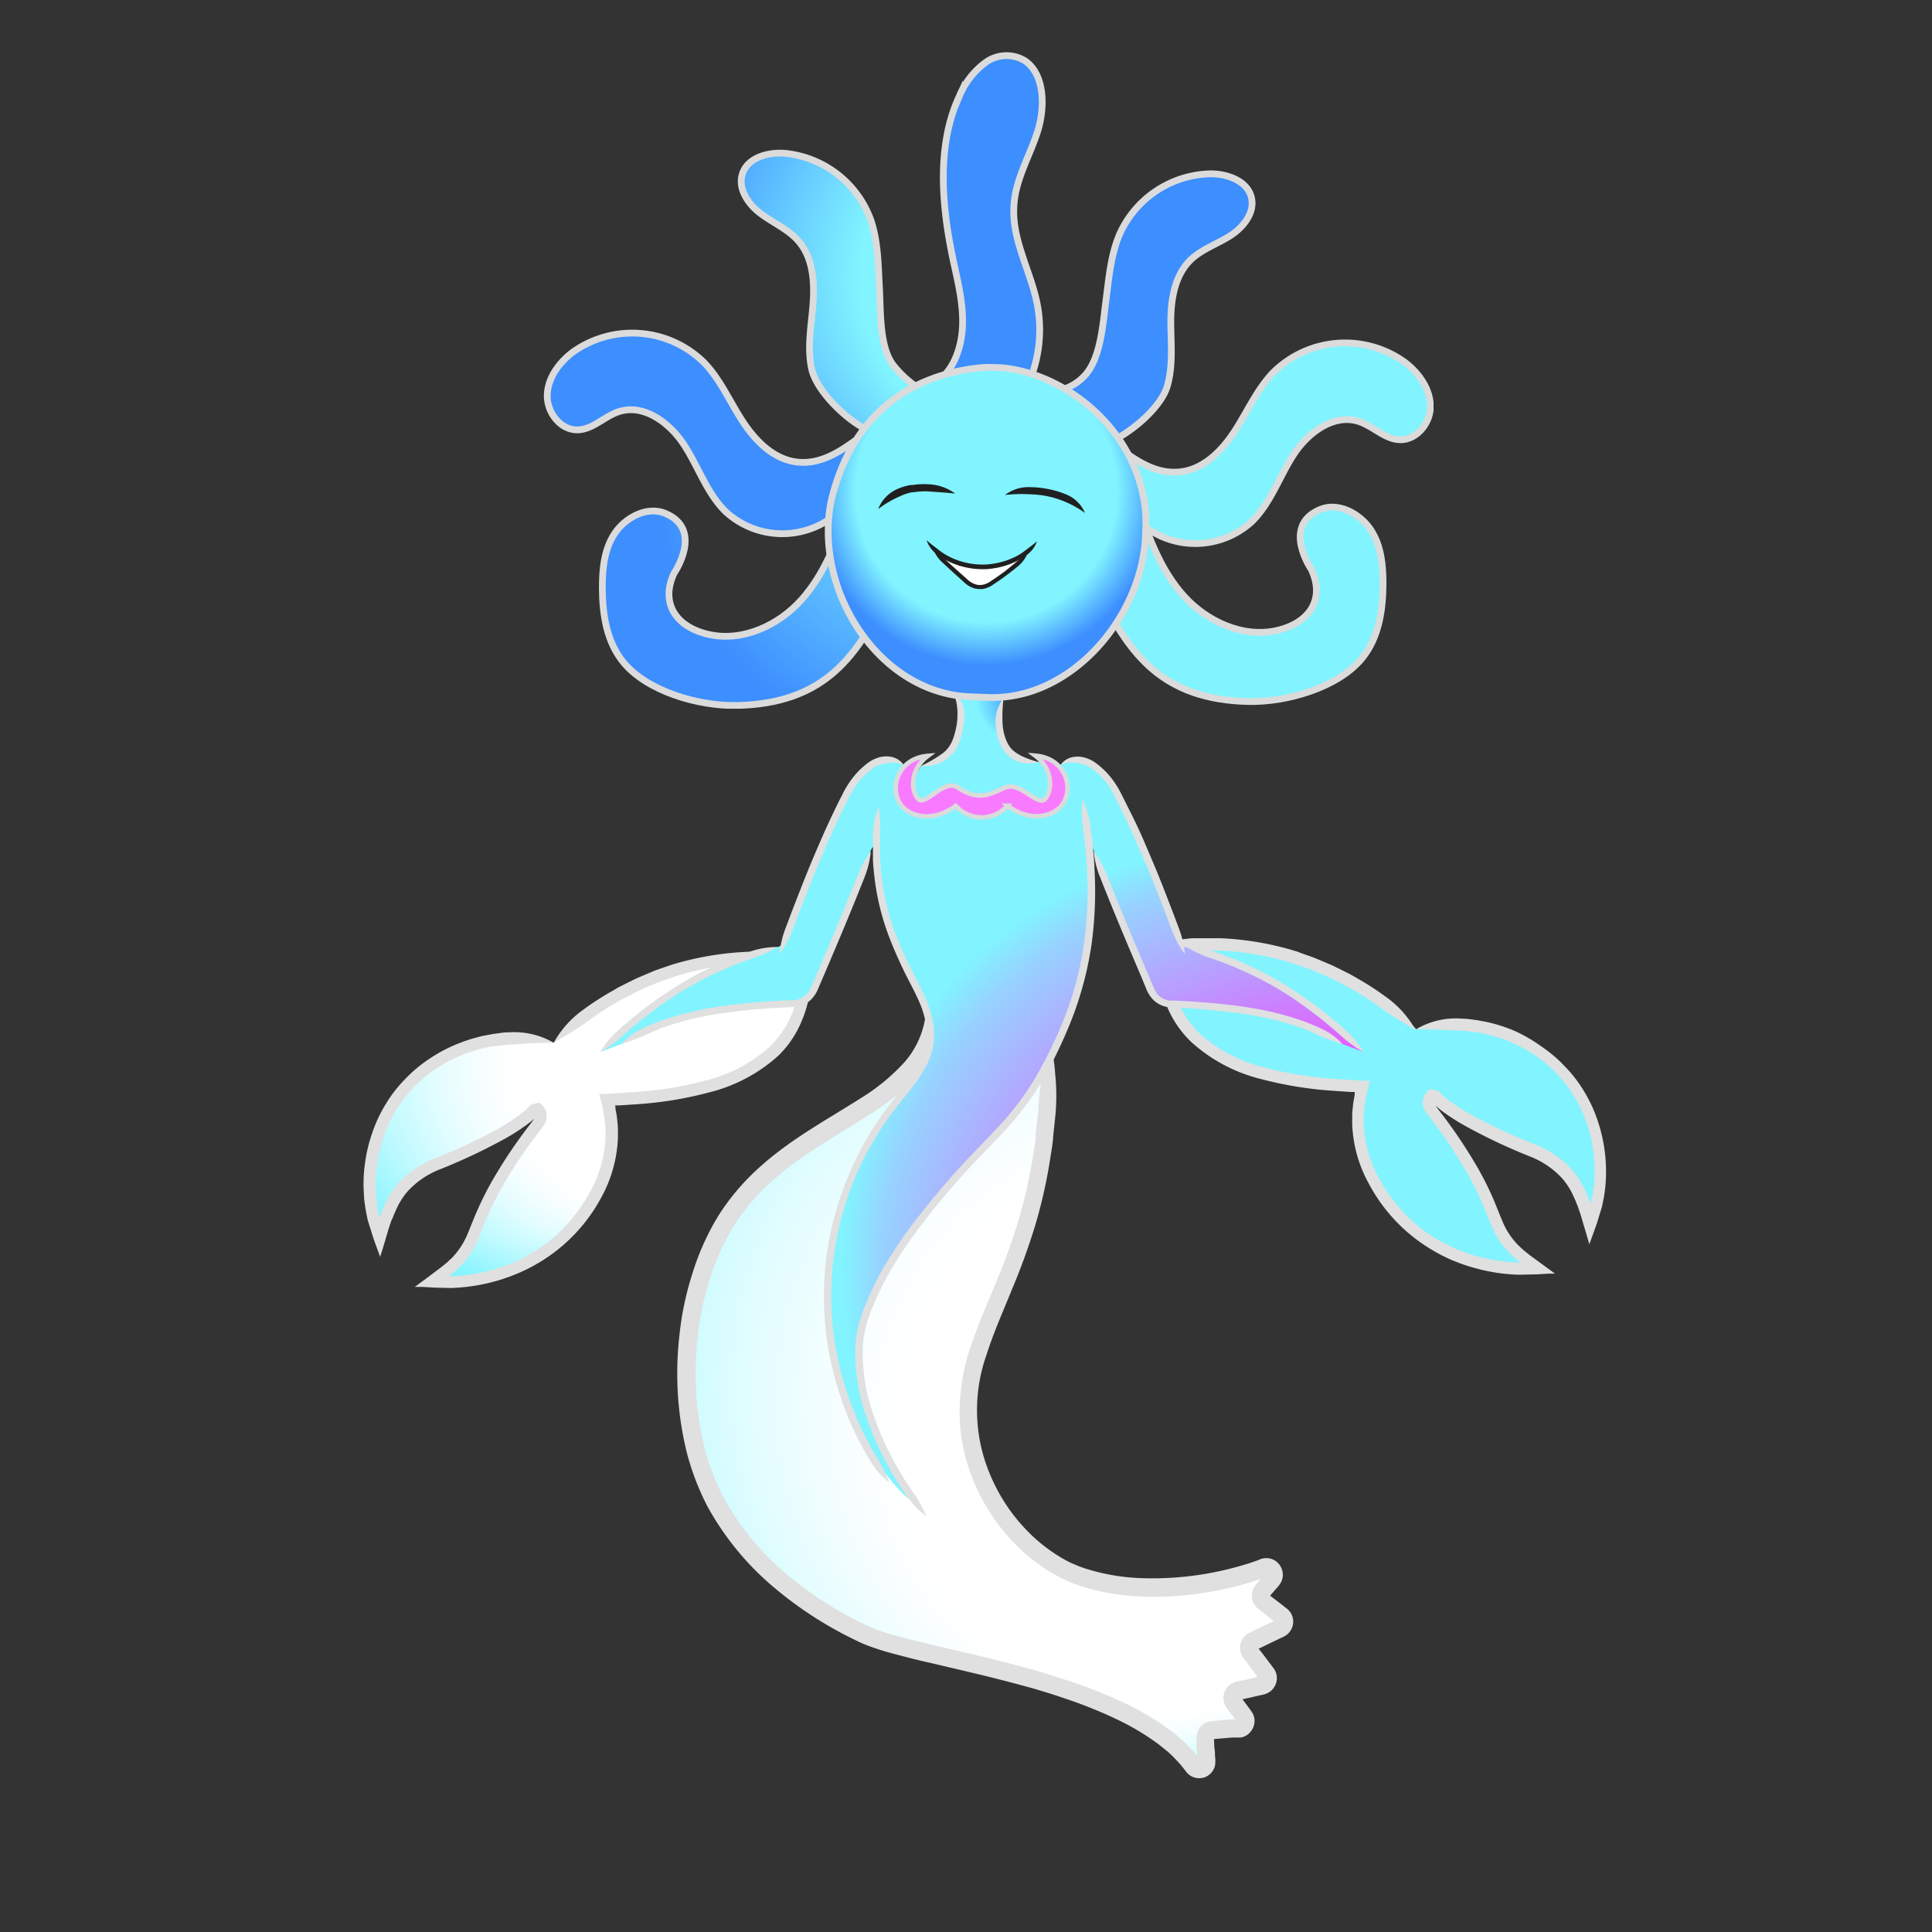 <svg xmlns="http://www.w3.org/2000/svg" xmlns:xlink="http://www.w3.org/1999/xlink" viewBox="0 0 300 300"><rect x="0" y="0" width="300" height="300" fill="#333333" stroke="none"/><defs><style>.cls-1{fill:url(#radial-gradient);}.cls-2{fill:url(#radial-gradient-2);}.cls-3{fill:#e0e0e0;}.cls-4{fill:#f87bff;stroke-width:0.7px;}.cls-11,.cls-12,.cls-13,.cls-14,.cls-15,.cls-16,.cls-17,.cls-4,.cls-5{stroke:#dbdbdb;stroke-miterlimit:10;}.cls-11,.cls-12,.cls-13,.cls-14,.cls-15,.cls-16,.cls-17,.cls-5{stroke-width:1.05px;}.cls-5{fill:url(#radial-gradient-3);}.cls-6{fill:#fff;}.cls-7{fill:#202020;}.cls-8{fill:url(#New_Gradient_Swatch_13);}.cls-9{fill:url(#New_Gradient_Swatch_13-2);}.cls-10{fill:url(#New_Gradient_Swatch_13-3);}.cls-11{fill:url(#radial-gradient-4);}.cls-12{fill:url(#radial-gradient-5);}.cls-13{fill:url(#radial-gradient-6);}.cls-14{fill:url(#radial-gradient-7);}.cls-15{fill:url(#radial-gradient-8);}.cls-16{fill:url(#radial-gradient-9);}.cls-17{fill:url(#radial-gradient-10);}</style><radialGradient id="radial-gradient" cx="59.06" cy="58.08" fx="68.408" r="17.05" gradientTransform="translate(0 -6.01)" gradientUnits="userSpaceOnUse"><stop offset="0.11" stop-color="#3d8eff"/><stop offset="0.16" stop-color="#459aff"/><stop offset="0.24" stop-color="#59b9ff"/><stop offset="0.36" stop-color="#7bebff"/><stop offset="0.38" stop-color="#81f4ff"/></radialGradient><radialGradient id="radial-gradient-2" cx="61.55" cy="118.61" fx="157.325" fy="181.791" r="114.74" gradientTransform="translate(0 -6.01)" gradientUnits="userSpaceOnUse"><stop offset="0.31" stop-color="#ff30ff"/><stop offset="0.33" stop-color="#f73cff"/><stop offset="0.39" stop-color="#e45bff"/><stop offset="0.45" stop-color="#c38dff"/><stop offset="0.54" stop-color="#97d2ff"/><stop offset="0.57" stop-color="#81f4ff"/></radialGradient><radialGradient id="radial-gradient-3" cx="59.93" cy="25.86" r="27.02" gradientTransform="translate(0 -6.01)" gradientUnits="userSpaceOnUse"><stop offset="0.75" stop-color="#81f4ff"/><stop offset="1" stop-color="#3d8eff"/></radialGradient><radialGradient id="New_Gradient_Swatch_13" cx="427.2" cy="-852.97" fx="459.328" fy="-832.26" r="43.27" gradientTransform="matrix(0.99, -0.07, 0.08, 0.99, -324.69, 889.33)" gradientUnits="userSpaceOnUse"><stop offset="0.52" stop-color="#fff"/><stop offset="0.59" stop-color="#f7feff"/><stop offset="0.69" stop-color="#e3fdff"/><stop offset="0.81" stop-color="#c1faff"/><stop offset="0.95" stop-color="#92f5ff"/><stop offset="1" stop-color="#81f4ff"/></radialGradient><radialGradient id="New_Gradient_Swatch_13-2" cx="23597.62" cy="856.28" fx="23629.745" fy="876.988" r="43.27" gradientTransform="matrix(-0.99, -0.07, -0.08, 0.99, 23650.22, 889.33)" xlink:href="#New_Gradient_Swatch_13"/><radialGradient id="New_Gradient_Swatch_13-3" cx="96.37" cy="298.86" fx="154.843" fy="336.56" r="78.75" gradientTransform="translate(0 -252.87) scale(1 1.05)" xlink:href="#New_Gradient_Swatch_13"/><radialGradient id="radial-gradient-4" cx="43.7" cy="89.38" fx="82.823" fy="45.151" r="76.21" gradientTransform="translate(0 -5.98)" gradientUnits="userSpaceOnUse"><stop offset="0.26" stop-color="#81f4ff"/><stop offset="0.57" stop-color="#3d8eff"/></radialGradient><radialGradient id="radial-gradient-5" cx="77.13" cy="78.56" fx="149.75" fy="24.511" r="90.52" gradientTransform="translate(0 -5.98)" gradientUnits="userSpaceOnUse"><stop offset="0.1" stop-color="#81f4ff"/><stop offset="0.38" stop-color="#3d8eff"/></radialGradient><radialGradient id="radial-gradient-6" cx="45.88" cy="35.03" fx="95.542" fy="45.799" r="61.12" gradientTransform="translate(0 -5.98)" gradientUnits="userSpaceOnUse"><stop offset="0.42" stop-color="#81f4ff"/><stop offset="0.69" stop-color="#3d8eff"/></radialGradient><radialGradient id="radial-gradient-7" cx="144.69" cy="106.12" fx="90.194" fy="142.366" r="80.5" gradientTransform="translate(0 -5.98)" gradientUnits="userSpaceOnUse"><stop offset="0.64" stop-color="#81f4ff"/><stop offset="0.94" stop-color="#3d8eff"/></radialGradient><radialGradient id="radial-gradient-8" cx="138.89" cy="53.71" fx="122.645" fy="119.137" r="84.32" gradientTransform="translate(0 -5.98)" gradientUnits="userSpaceOnUse"><stop offset="0.59" stop-color="#81f4ff"/><stop offset="0.82" stop-color="#3d8eff"/></radialGradient><radialGradient id="radial-gradient-9" cx="91.27" cy="65.66" fx="193.679" fy="128.758" r="128.09" gradientTransform="translate(0 -5.98)" gradientUnits="userSpaceOnUse"><stop offset="0.33" stop-color="#81f4ff"/><stop offset="0.46" stop-color="#3d8eff"/></radialGradient><radialGradient id="radial-gradient-10" cx="68.67" cy="59" fx="125.388" fy="93.943" r="70.94" gradientTransform="translate(0 -5.98)" gradientUnits="userSpaceOnUse"><stop offset="0.23" stop-color="#81f4ff"/><stop offset="0.45" stop-color="#3d8eff"/></radialGradient><symbol id="Aquatic_female_body_12" data-name="Aquatic_female_body_12" viewBox="0 0 192.99 133.09"><path class="cls-8" d="M29.53,18.82a23.39,23.39,0,0,0-23,6.84,23,23,0,0,0-4,23.48C4.27,43,6,39.86,11.91,37.44c12.9-5.25,14.92-8.51,14.92-8.51a1.53,1.53,0,0,1,.4,2.26C13.91,48.44,20.16,49.64,10.54,55.94c8.18.69,16.53-2.45,21.71-8.16S40,35,37.82,27.68l.38,0c9.6-.52,31.59-1.58,30.41-21.6C44.58,2.29,29.53,18.82,29.53,18.82Z"/><path class="cls-3" d="M29.53,18.82a12.1,12.1,0,0,0-6.85-1.62c-.37,0-.91,0-1.55.12l-1,.13-.28.05-1.31.25a25.73,25.73,0,0,0-4.31,1.39,23.17,23.17,0,0,0-4.11,2.24,21.48,21.48,0,0,0-3.67,3.09,20.67,20.67,0,0,0-3,3.87,21.56,21.56,0,0,0-2.08,4.43A23,23,0,0,0,.23,37.52a22.26,22.26,0,0,0-.17,4.82c0,.8.16,1.59.26,2.38l.23,1.16.06.29a2.53,2.53,0,0,0,.09.34l.31,1c.22.66.39,1.29.64,2s.49,1.34.73,2l.18.5,0,.11s0,.13,0,0l.08-.27L3,50.73c.22-.73.43-1.46.65-2.19.17-.58.34-1.16.53-1.68l.16-.48L4.53,46c.19-.52.41-1,.64-1.5a11.33,11.33,0,0,1,1.68-2.61,13.26,13.26,0,0,1,4.93-3.38,90.71,90.71,0,0,0,10.1-4.75,33.18,33.18,0,0,0,3.65-2.35c.25-.2.5-.38.73-.58l.17-.15.08-.07s0,0,0,0h0s0,0,0,0l-.18.25c-.06.08-.08.11,0,0l-.36.49a77.27,77.27,0,0,0-6.05,9c-.82,1.44-1.52,2.87-2.14,4.24s-1.12,2.72-1.62,3.91a12.2,12.2,0,0,1-1.79,3l-.53.61-.59.55a6,6,0,0,1-.59.53l-.73.58L9.48,55.61l-1.11.82-.28.2-.13.1h.16l.68,0c.88,0,1.8.11,2.56.12l2.22.05a29.15,29.15,0,0,0,7.07-1.1c.72-.2,1.22-.38,1.55-.5l.49-.17s.44-.16,1.27-.5a27.28,27.28,0,0,0,3.45-1.77A26.17,26.17,0,0,0,36.94,42.8a20.93,20.93,0,0,0,2.56-9.19c0-.43,0-.87,0-1.3A11.71,11.71,0,0,0,39.41,31a11.81,11.81,0,0,0-.18-1.33L39.11,29l0-.14v-.11c0-.08-.07-.24-.05-.2l.59,0,2.71-.18a58.19,58.19,0,0,0,11.3-1.84,25,25,0,0,0,10.78-5.73A16,16,0,0,0,68,15.53a18.88,18.88,0,0,0,1.49-6.2c0-.52.06-1.05.06-1.58l0-2.2c0-.11,0-.29,0-.34l-.38,0-.74-.08-1-.11-1.54-.17-1.53-.16-1.54,0c-1,0-2.05,0-3.07,0A47.37,47.37,0,0,0,47.9,6.69c-.92.32-1.85.62-2.75.95L42.52,8.76c-.86.4-1.69.83-2.52,1.25-.42.19-.81.44-1.21.67l-1,.57c-1.65,1-2.95,1.89-3.58,2.37a15.51,15.51,0,0,0-4.68,5.2c2.1-1.28,3.5-2,5.77-3.69.61-.46,1.87-1.32,3.45-2.27l1-.55c.39-.22.76-.46,1.17-.65.8-.39,1.59-.81,2.42-1.2l2.53-1.07c.86-.32,1.75-.6,2.64-.91a45.28,45.28,0,0,1,11.3-2c1,0,2,0,2.95,0l1.47,0,1.48.16,1.48.16.53.06h0V7l0,.74c0,.48,0,1-.06,1.45a15.3,15.3,0,0,1-4.57,10.23,23.23,23.23,0,0,1-10,5.27,57,57,0,0,1-11,1.78l-2.67.17-2,.13-.65,0s-.12,0-.15,0l0,.14.07.29L37,28.37l.14.56.07.28,0,.17.11.6a9.87,9.87,0,0,1,.16,1.2,7.93,7.93,0,0,1,.08,1.19,9.15,9.15,0,0,1,0,1.17,19,19,0,0,1-2.35,8.38,26,26,0,0,1-4.4,5.93,22.86,22.86,0,0,1-4.44,3.47A27.76,27.76,0,0,1,23.23,53L22,53.44l-.45.16c-.31.1-.78.28-1.46.46a27.42,27.42,0,0,1-6.56,1h-.26l.53-.42c.23-.17.44-.38.66-.58l.66-.63.63-.72a14,14,0,0,0,2.06-3.48c.53-1.26,1-2.56,1.61-3.89s1.27-2.7,2.07-4.09a75.3,75.3,0,0,1,5.91-8.8c-.18.23.09-.12.35-.48-.07.09-.05.07,0,0a4.13,4.13,0,0,0,.37-.53c-.11.2-.17.27-.13.22a2.4,2.4,0,0,0,.27-.51,2.48,2.48,0,0,0-.63-2.75,1.48,1.48,0,0,0-.4-.27l-.41.09a7.44,7.44,0,0,0-.88.25l-.57.59-.15.14-.07.06-.15.13c-.19.17-.43.34-.65.52A32.44,32.44,0,0,1,21,32.13,89.74,89.74,0,0,1,11,36.8a15.14,15.14,0,0,0-5.61,3.86,13.62,13.62,0,0,0-1.95,3c-.25.54-.49,1.08-.7,1.64l-.16.41-.11.34h0s0,0,0-.07v-.05l-.1-.46-.21-1.07C2.08,43.68,2,43,1.93,42.22a22.5,22.5,0,0,1,1.21-8.83,20.44,20.44,0,0,1,8-10.46,21.17,21.17,0,0,1,3.79-2.06,23.06,23.06,0,0,1,4-1.29l1.22-.24.25,0,1-.12a13.81,13.81,0,0,1,1.43-.12C25.51,18.94,27.07,18.83,29.53,18.82Z"/><path class="cls-9" d="M163.46,16.71a23.39,23.39,0,0,1,23,6.84,23,23,0,0,1,4,23.48c-1.73-6.15-3.43-9.28-9.38-11.7-12.89-5.26-14.91-8.51-14.91-8.51a1.52,1.52,0,0,0-.41,2.25c13.33,17.26,7.07,18.46,16.7,24.76-8.19.68-16.53-2.45-21.72-8.16s-7.72-12.79-5.57-20.1l-.38,0c-9.6-.52-31.59-1.58-30.4-21.6C148.42.17,163.46,16.71,163.46,16.71Z"/><path class="cls-3" d="M163.46,16.71c2.46,0,4,.12,6.76.24.34,0,.84,0,1.43.11l1,.13c.08,0,.17,0,.26,0l1.21.24a23.91,23.91,0,0,1,4,1.28,21.82,21.82,0,0,1,3.79,2.06,19.82,19.82,0,0,1,3.37,2.84,18.84,18.84,0,0,1,2.71,3.55,20.28,20.28,0,0,1,1.92,4.08,22.5,22.5,0,0,1,1.21,8.83c0,.74-.15,1.46-.24,2.19l-.22,1.06-.1.47v.05c0,.09,0,.08,0,.07h0l-.12-.34-.16-.42c-.21-.55-.45-1.1-.7-1.64a13.44,13.44,0,0,0-1.95-3,15.25,15.25,0,0,0-5.6-3.87A87.23,87.23,0,0,1,172,30a31.66,31.66,0,0,1-3.45-2.21c-.22-.19-.45-.35-.65-.52l-.15-.13-.07-.06-.15-.14-.57-.59a6.94,6.94,0,0,0-.88-.25l-.41-.1a1.51,1.51,0,0,0-.39.27,2.47,2.47,0,0,0-.64,2.75,3.53,3.53,0,0,0,.28.52s0,0-.14-.23a3.84,3.84,0,0,0,.37.54c.06.09.08.11,0,0,.27.35.53.71.36.47a77.52,77.52,0,0,1,5.91,8.81c.79,1.39,1.46,2.76,2.06,4.09s1.08,2.63,1.62,3.89a13.67,13.67,0,0,0,2.06,3.48l.62.72.67.63a7.09,7.09,0,0,0,.65.58l.53.42h-.26a27.31,27.31,0,0,1-6.56-1,14,14,0,0,1-1.46-.46l-.45-.15-1.18-.48a25.2,25.2,0,0,1-3.22-1.64,23,23,0,0,1-4.44-3.47,26.22,26.22,0,0,1-4.41-5.93,19,19,0,0,1-2.34-8.38,11.42,11.42,0,0,1,0-1.17,9.39,9.39,0,0,1,.08-1.19,9.87,9.87,0,0,1,.16-1.2l.11-.61,0-.16.07-.28.14-.56.28-1.12.07-.28,0-.14s-.1,0-.15,0l-.65,0-2-.13-2.67-.17a56.94,56.94,0,0,1-10.94-1.78,23.12,23.12,0,0,1-10-5.28,15.25,15.25,0,0,1-4.56-10.22c0-.48-.06-1-.07-1.46l0-.73c0-.18,0-.09,0-.11h0l.54,0,1.47-.16,1.48-.17,1.48,0c1,0,2,0,2.94,0a45.28,45.28,0,0,1,11.3,2c.89.31,1.78.59,2.64.91l2.54,1.07c.82.38,1.62.8,2.42,1.2.4.19.78.43,1.16.64l1,.56c1.59.95,2.84,1.81,3.45,2.26,2.27,1.66,3.67,2.42,5.77,3.7a15.51,15.51,0,0,0-4.68-5.2,42.88,42.88,0,0,0-3.58-2.37l-1-.58c-.4-.22-.79-.47-1.21-.67-.83-.41-1.66-.84-2.51-1.24l-2.64-1.12c-.9-.34-1.83-.63-2.75-1a47.2,47.2,0,0,0-11.8-2.08c-1,0-2,0-3.06,0l-1.55,0-1.53.17-1.54.17-1,.1-.75.08-.38.05c-.08,0,0,.23-.05.34l0,2.2c0,.52,0,1.05.07,1.58a19.12,19.12,0,0,0,1.48,6.2,16.07,16.07,0,0,0,3.65,5.23,24.93,24.93,0,0,0,10.77,5.73,59.08,59.08,0,0,0,11.3,1.84l2.71.18.59,0s0,.12,0,.2l0,.07v0l0,.15-.12.67a11.81,11.81,0,0,0-.18,1.33,11.69,11.69,0,0,0-.09,1.31c0,.44,0,.88,0,1.31a20.72,20.72,0,0,0,2.57,9.18,26.2,26.2,0,0,0,9.52,10.12A27.27,27.27,0,0,0,169,52.57l1.26.5.49.17c.33.11.84.3,1.56.49a28.44,28.44,0,0,0,7.06,1.11l2.22-.05c.76,0,1.68-.08,2.56-.12l.68,0H185l-.13-.1-.27-.2-1.12-.82-2.43-1.78-.73-.59a7.08,7.08,0,0,1-.59-.52l-.58-.55-.54-.62a11.65,11.65,0,0,1-1.78-3c-.51-1.19-1-2.52-1.62-3.91s-1.32-2.8-2.15-4.25a79,79,0,0,0-6.05-9l-.36-.48c.07.1,0,.07,0,0a2.46,2.46,0,0,1-.18-.24s0,0,0,0h0s0,0,0,0l.09.07.17.14c.22.2.47.38.72.59a34.2,34.2,0,0,0,3.65,2.34,88.88,88.88,0,0,0,10.1,4.76,13.36,13.36,0,0,1,4.93,3.37,11.39,11.39,0,0,1,1.68,2.62c.23.48.45,1,.64,1.49l.15.39.16.47c.2.53.36,1.11.53,1.69s.44,1.46.65,2.19l.32,1.1.08.27c0,.09,0,0,0,0l.05-.12.18-.49.72-2c.25-.67.43-1.3.64-2l.31-1a2.53,2.53,0,0,0,.09-.34l.06-.29.23-1.17a23.22,23.22,0,0,0,.27-2.37,24.77,24.77,0,0,0-1.31-9.57,22.39,22.39,0,0,0-2.08-4.43,20.82,20.82,0,0,0-3-3.87,21.16,21.16,0,0,0-3.67-3.1A23.77,23.77,0,0,0,178.8,17a24.74,24.74,0,0,0-4.3-1.39l-1.31-.25-.28-.05-1-.13c-.64-.1-1.18-.09-1.55-.12A12.1,12.1,0,0,0,163.46,16.71Z"/><path class="cls-10" d="M106.51,18.51c.49,32-10.92,40.64-12.44,54.66A28.31,28.31,0,0,0,107.84,100c8.08,4.69,21.78,4.07,32.1.24a1.13,1.13,0,0,1,1.16,1.84l-1.52,1.75a1.17,1.17,0,0,0,.16,1.68l2.79,2.16a1.17,1.17,0,0,1-.2,2l-4.23,2a1.16,1.16,0,0,0-.4,1.74l2.51,3.31a1.16,1.16,0,0,1-.63,1.82l-3.77.86a1.15,1.15,0,0,0-.63,1.8l1.6,2.18a1.15,1.15,0,0,1-.78,1.83l-4.29.36a1.12,1.12,0,0,0-1,1.2l.21,3.67a1.08,1.08,0,0,1-1.95.75c-10-13.76-42.63-16.49-51.34-20.62C68.07,106,59.41,99.12,54.54,89.91,48,77.6,48.88,58.47,56.16,46.67c10.37-16.79,32.09-17,32.58-33.59L99.11,2.49Z"/><path class="cls-3" d="M106.51,18.51c-.47,1.84-.83,3.36-1.08,5a46.7,46.7,0,0,0-.65,5.45c0,.78-.21,2.06-.37,3.61l-.06.6,0,.15,0,.45a5.93,5.93,0,0,1-.07.59c-.13.78-.25,1.57-.38,2.36a75.64,75.64,0,0,1-2.2,9.66,99.53,99.53,0,0,1-3.54,9.78c-1.34,3.28-2.84,6.61-4,10.19a31,31,0,0,0-1.57,11.27,28.6,28.6,0,0,0,2.92,11c3.3,6.76,9,12.19,15.67,14.51a35.35,35.35,0,0,0,9.82,1.69,51.67,51.67,0,0,0,9-.51,52.29,52.29,0,0,0,7.88-1.76l.89-.28.55-.19h0l0,0-.53.61-.2.24a2.82,2.82,0,0,0-.55,1,2.6,2.6,0,0,0,.72,2.65l2.1,1.64.5.39h0l-.12-.1.12.1h0l-1.69.81c-1.07.52-1.39.67-.28.14l-1.7.82a2.58,2.58,0,0,0-1.57,2.73,2.9,2.9,0,0,0,.7,1.5l.52.69,1,1.34.49.66,0,0h0l-.75.17-1.45.33-.74.16a3.14,3.14,0,0,0-1.28.49,2.61,2.61,0,0,0-1.08,2.22,2.7,2.7,0,0,0,.36,1.2,6.3,6.3,0,0,0,.37.53l.2.28.74,1,.15.21h-.13l-.47,0-3.18.27a2.48,2.48,0,0,0-1.63.83,2.52,2.52,0,0,0-.54,1c-.1.47-.13.41.07-.21a2.58,2.58,0,0,1,.87-1.11,2.36,2.36,0,0,1,1-.43c.2,0,.42-.06.63-.08l.35,0-.77.06a2.59,2.59,0,0,0-1,.36,2.57,2.57,0,0,0-1.15,1.7,1.8,1.8,0,0,0-.05.52,2.35,2.35,0,0,0,0,.26v.2l0,.52c0,.34,0,.67.06,1s0,.55.05.8h0l-.09-.11a6.08,6.08,0,0,0-.39-.47l-.82-.87c-.54-.58-1.12-1.06-1.66-1.56s-1.12-.92-1.68-1.31a43.42,43.42,0,0,0-6.16-3.68,77.33,77.33,0,0,0-8.49-3.46c-2-.68-3.2-1-3.91-1.25l-.91-.28s-2.75-.84-7.68-2.06c-2.46-.61-5.47-1.31-8.92-2.12-1.72-.41-3.55-.84-5.45-1.36a28.9,28.9,0,0,1-5.68-2,57,57,0,0,1-11.72-7.54,41.62,41.62,0,0,1-9.94-12,36.4,36.4,0,0,1-3-7.73,47.8,47.8,0,0,1-1.3-8.54,50,50,0,0,1,.25-8.89,44.19,44.19,0,0,1,1.87-8.84,36.81,36.81,0,0,1,3.71-8.24,33.5,33.5,0,0,1,5.86-6.9c4.52-4.12,10.05-7.06,15.36-10.49a33.79,33.79,0,0,0,7.42-6.15,16.6,16.6,0,0,0,3.91-8.94l.08-1.05s0,0,0,0-.06,0,.13-.14L91.82,12l3.05-3.12,3-3.07.74-.75c.09-.09.07-.08.07-.08h0l2.12,4.56a38.68,38.68,0,0,0,5.72,9,38.69,38.69,0,0,0-3.13-10.17c-.6-1.32-1.82-4-3.3-7.18L99.92.81,99.7.34,99.59.1s0-.1-.06-.1l-.09.09L98,1.6,95.82,3.79l-3,3.07L89.76,10c-.51.53-1,1-1.55,1.58l-.64.66-.19.2c-.07.06,0,.18,0,.26l0,.57-.09,1.17A13.66,13.66,0,0,1,84,21.83a31.09,31.09,0,0,1-6.8,5.6C72,30.75,66.3,33.78,61.44,38.2a35.53,35.53,0,0,0-6.36,7.51,39.5,39.5,0,0,0-4,8.9,47,47,0,0,0-2,9.37,52.79,52.79,0,0,0-.27,9.39,50.62,50.62,0,0,0,1.39,9.09,40,40,0,0,0,3.21,8.37A44.36,44.36,0,0,0,64,103.62a59.5,59.5,0,0,0,12.3,7.92c.49.25,1,.49,1.58.72s1.07.41,1.58.58c1,.35,2,.63,3,.9,2,.52,3.81,1,5.55,1.37,3.46.82,6.44,1.51,8.88,2.11,4.88,1.21,7.56,2,7.56,2l.89.27c.69.21,1.88.56,3.81,1.23a70,70,0,0,1,8.16,3.32,39.18,39.18,0,0,1,5.73,3.41c.52.36,1,.78,1.52,1.19s1,.87,1.47,1.37l.71.76c.13.13.23.28.34.41l.64.81a2.5,2.5,0,0,0,1.66,1,2.46,2.46,0,0,0,1.88-.47,2.44,2.44,0,0,1-1.73.49,1.77,1.77,0,0,1-.55-.12,1.75,1.75,0,0,0,.48.11,2.46,2.46,0,0,0,1.41-.23,2.6,2.6,0,0,0,1.34-1.67,5.54,5.54,0,0,0,0-1.59c0-.33,0-.67-.06-1s-.06-1-.09-1.57h0l.36,0-.35,0s0,0,0,0h0l2.83-.24.47,0,.35,0a4.07,4.07,0,0,0,.49,0,2.47,2.47,0,0,0,1.61-1,2.63,2.63,0,0,0,.51-1.92,2.47,2.47,0,0,0-.37-1c-.1-.17-.22-.32-.34-.49l-.21-.28-.74-1-.18-.25h0l.68-.15,1.45-.33.75-.17a3.22,3.22,0,0,0,1.39-.54,2.6,2.6,0,0,0,1-2.65,2.76,2.76,0,0,0-.28-.72c-.13-.21-.33-.47-.45-.63l-.5-.66c-.5-.66-1-1.34-1.54-2h0l1.54-.74c-1.11.53-.78.38.28-.14l.93-.44.55-.27.37-.17a6.55,6.55,0,0,0,.58-.32,2.58,2.58,0,0,0,1.11-2.3,2.56,2.56,0,0,0-1-1.86l-.48-.38.47.37a2.64,2.64,0,0,1,.33.31l.09.11a2.53,2.53,0,0,0-.55-.52l-.72-.57-1.72-1.32h0l.06-.06.53-.61c.23-.29.68-.74.94-1.13a2.55,2.55,0,0,0,.44-1.21,2.68,2.68,0,0,0-1.05-2.33,2.62,2.62,0,0,0-2.76-.17l-1.14.39c-.27.1-.55.18-.83.26a49.27,49.27,0,0,1-16,2.15,32.44,32.44,0,0,1-9-1.54c-.74-.23-1.45-.56-2.17-.86a22.1,22.1,0,0,1-2.05-1.15,26,26,0,0,1-3.87-3,27.91,27.91,0,0,1-7.73-12.87,25.77,25.77,0,0,1,.61-15.31c1.06-3.35,2.53-6.63,3.89-10a103.47,103.47,0,0,0,3.64-10,78.1,78.1,0,0,0,2.28-10l.39-2.45c0-.2.06-.4.07-.6l.05-.47,0-.16.06-.61c.16-1.6.33-2.92.37-3.72a32.68,32.68,0,0,0-.11-5.62C107.29,21.89,107,20.33,106.51,18.51Z"/></symbol><symbol id="Aquatic_female_hair_3" data-name="Aquatic_female_hair_3" viewBox="0 0 138.16 102"><path class="cls-11" d="M52.78,85.5c-4.45,8.52-9.33,15.72-22.84,16-6,.11-13.92-2.22-17.6-6.72-2.63-3.22-3.25-7.52-3.26-11.58,0-2.91.28-5.94,1.91-8.4s5-4.31,7.83-3.15c6.09,2.53,1.41,9.3,1.41,9.3-2.2,4.64.28,8.44,5.52,9.55S36.5,89,40,85.09s5.35-8.78,7-13.61,3.22-9.8,6.28-14"/><path class="cls-12" d="M58.34,54.48c-7.09,1.59-12,10.2-19.23,9.19-3.56-.5-6.33-3.35-8.29-6.37s-3.42-6.4-5.89-9A15.88,15.88,0,0,0,4.48,46.64c-2.13,1.63-3.89,4-3.95,6.69s2.08,5.46,4.76,5.37c2.34-.08,4.13-2.11,6.36-2.83,3.87-1.26,7.89,1.73,10.12,5.15S25.3,68.5,28.2,71.37a13,13,0,0,0,17.23.38"/><path class="cls-13" d="M62.69,53.57c-1.45.57-5.48-1.23-8.37-4.85-2.25-2.81-2-8.45-2.2-12S51.93,29.41,50.73,26A15.85,15.85,0,0,0,37.59,15.77c-2.69-.26-5.94.61-6.76,3.18-.75,2.31.92,4.73,2.86,6.18s4.29,2.44,5.87,4.28c2.22,2.57,2.49,6.28,2.24,9.66s-.94,6.82-.22,10.14,5.07,7.67,8.46,9.41"/><path class="cls-14" d="M86.62,84.89c4.45,8.51,9.33,15.72,22.84,16,6,.11,13.92-2.21,17.6-6.72,2.63-3.22,3.24-7.51,3.26-11.58,0-2.9-.29-5.93-1.92-8.39s-5-4.32-7.82-3.15c-6.09,2.52-1.41,9.3-1.41,9.3,2.2,4.64-.28,8.43-5.52,9.54s-10.75-1.51-14.24-5.37-5.35-8.78-7-13.62-3.22-9.8-6.28-14"/><path class="cls-15" d="M79.82,56c7.08,1.59,12,10.2,19.23,9.19,3.56-.49,6.33-3.35,8.28-6.37s3.43-6.4,5.9-9a15.86,15.86,0,0,1,20.44-1.64c2.13,1.62,3.89,4,4,6.69s-2.09,5.45-4.77,5.36c-2.33-.08-4.12-2.11-6.35-2.83-3.88-1.26-7.9,1.73-10.12,5.15s-3.54,7.48-6.44,10.35a13,13,0,0,1-17.22.38"/><path class="cls-16" d="M75.34,52.2a7.79,7.79,0,0,0,8.84-2.14c2.32-2.75,2.63-7.83,3.1-11.39s.75-7.24,2.21-10.53a15.86,15.86,0,0,1,13.9-9.2c2.69-.05,5.87,1.07,6.49,3.69.56,2.36-1.28,4.65-3.33,5.95s-4.46,2.09-6.19,3.8c-2.4,2.4-3,6.07-3,9.47s.4,6.87-.57,10.12-5.64,7.26-9.16,8.73"/><path class="cls-17" d="M61.23,51.07c2.53-1.82,3.71-5.4,3.79-8.8s-.77-6.73-1.47-10c-1.79-8.45-2.59-17.78,1-25.46a12.26,12.26,0,0,1,4.18-5.26,5.51,5.51,0,0,1,6-.15c3.07,2.12,3.15,7.24,1.91,11.07S73.23,19.8,73,23.88c-.37,5.35,2.64,10.19,3.64,15.43a20.94,20.94,0,0,1-2,13.49"/></symbol><symbol id="Aquatic_Female_body2" data-name="Aquatic_Female_body2" viewBox="0 0 118.56 178.94"><path class="cls-1" d="M49.83,62.44c3.85-.81,5.11-2.62,5.73-4.83s.84-5-.86-6.54l4.18-9.62,3.74,10.43A9,9,0,0,0,62.71,59c1,2,3.14,2.84,5.4,2.81L73,63S75.9,77.65,60.66,77.86C38.81,78.16,49.83,62.44,49.83,62.44Z"/><path class="cls-2" d="M91,90.55c11,2.92,19.47,8.27,27.53,16.3l-3.37-1.26C107.9,101,99,99.85,88.53,99.38a3.47,3.47,0,0,1-3-2.08c-1.91-4.42-6.5-15.14-8.87-21.62,0,0-.92-3.05-.63.49,1.15,14-1.77,23.89-7.44,34.1-4.05,7.3-8.9,10.81-14.34,17.16s-10.68,13.12-13.32,21c-1.89,5.67,0,13.34,2.94,20,1.18,2.67,1.34,4.11,4.81,8.16-1.05.1-4.42-4.3-4.42-4.3a44.32,44.32,0,0,1-9-28.16A48.51,48.51,0,0,1,45.54,115c2.34-3,5.15-5.92,5.64-9.67.55-4.15-1.87-8-3.73-11.76a39.85,39.85,0,0,1-4.61-17.54c-.05-2.31-.89-.38-.89-.38-2.37,6.48-7,17.2-8.88,21.62a3.46,3.46,0,0,1-3,2.08c-10.44.47-19.37,1.63-26.67,6.21L0,106.85c8.06-8,16.53-13.38,27.53-16.3a1.49,1.49,0,0,0,1-.81c2.84-7.53,5.95-15.82,9.83-23.19a12.16,12.16,0,0,1,3.7-4.26c1.51-1,3.75-1.23,5.07,0,0,0-3.81,6.39,4.75,6.61,1.8,0,15.43-.67,17.37-.67,4.91,0,2.18-5.94,2.18-5.94,1.32-1.27,3.55-1.07,5.06,0a12.08,12.08,0,0,1,3.71,4.26c4,7.53,7.12,16,10,23.67C90.39,90.71,91,90.55,91,90.55Z"/><path class="cls-3" d="M54.7,51.07a4.5,4.5,0,0,1,.64,1.76,10.05,10.05,0,0,1,.11,2,9.3,9.3,0,0,1-.2,1.64c-.06.34-.28,1.15-.28,1.15a9.3,9.3,0,0,1-.36,1,4.83,4.83,0,0,1-1.38,1.8,20.69,20.69,0,0,1-3.4,2,5.65,5.65,0,0,0,5.8-3.37A10.44,10.44,0,0,0,56,57.93s.25-.87.31-1.25a10.83,10.83,0,0,0,.22-1.82A3.94,3.94,0,0,0,54.7,51.07Z"/><path class="cls-3" d="M62.62,51.88a6,6,0,0,0-1.24,4.06,9.07,9.07,0,0,0,.29,1.84c0,.2.2.67.2.67a5.34,5.34,0,0,0,.24.6,4.89,4.89,0,0,0,1.76,2.19,4.5,4.5,0,0,0,2.2.8,6,6,0,0,0,2-.2,14.4,14.4,0,0,1-1.85-.6,8.18,8.18,0,0,1-1.75-.91,3.86,3.86,0,0,1-1.37-1.73c-.09-.18-.21-.52-.21-.52s-.14-.41-.18-.59a7.9,7.9,0,0,1-.25-1.61A21.9,21.9,0,0,1,62.62,51.88Z"/><path class="cls-4" d="M55.17,68.64s-3.47,2.85-7.12,1-2.72-8.32,2.81-8.77C48,63,48.23,66.4,49.36,67.57s4-3.21,6.09-1.81c3.59,2.36,5.23.87,7.5,0s5,3,6.1,1.81,1.38-4.58-1.51-6.73c5.54.45,6.48,6.88,2.82,8.77s-7.13-1-7.13-1h0a5.38,5.38,0,0,1-7.9.17Z"/><path class="cls-3" d="M43.23,68.78a12,12,0,0,0-.9,4.08c0,.23,0,.58,0,1v.71c0,.32,0,.64,0,1l0,1.12c0,.76.08,1.54.16,2.33a38.47,38.47,0,0,0,2.34,9.93c.63,1.67,1.37,3.33,2.16,5s1.67,3.18,2.37,4.77a14.69,14.69,0,0,1,1.34,4.83,8.91,8.91,0,0,1-.88,4.56c-1.32,2.78-3.4,4.91-4.91,6.93a46.33,46.33,0,0,0-3.39,5c-.73,1.25-1.1,2-1.1,2l-.27.52c-.19.34-.44.85-.74,1.51a48.09,48.09,0,0,0-2.24,5.62,49.89,49.89,0,0,0-2,8.5A48.24,48.24,0,0,0,36.85,159,49.5,49.5,0,0,0,38.64,164c.35.78.68,1.55,1.06,2.29l.55,1.1c.18.33.35.66.53,1,.53,1,1.06,1.8,1.29,2.21a12.61,12.61,0,0,0,1.32,1.75,19.84,19.84,0,0,0,1.47,1.36,18.64,18.64,0,0,0-.8-1.82,15.55,15.55,0,0,0-1-1.88c-.23-.4-.73-1.17-1.26-2.16-.17-.32-.34-.64-.52-1l-.53-1.07c-.37-.72-.69-1.48-1-2.24a47.35,47.35,0,0,1-1.76-4.82,47.88,47.88,0,0,1-2-10.36,47,47,0,0,1,.31-10.07A49.56,49.56,0,0,1,38.2,130a46.2,46.2,0,0,1,2.19-5.49c.29-.64.54-1.14.72-1.47l.26-.51s.36-.71,1.08-1.93a46.12,46.12,0,0,1,3.31-4.89c1.47-2,3.6-4.11,5.05-7.14a10.18,10.18,0,0,0,1-5.11,15.8,15.8,0,0,0-1.43-5.2c-.73-1.66-1.6-3.24-2.39-4.83s-1.5-3.2-2.12-4.83a37.21,37.21,0,0,1-2.27-9.65c-.08-.77-.12-1.53-.16-2.26l0-1.09c0-.32,0-.63,0-.94v-.7c0-.43,0-.77,0-1A20.24,20.24,0,0,0,43.23,68.78Z"/><path class="cls-3" d="M74.86,67.64a17.11,17.11,0,0,0,.07,4.15c0,.23.07.57.12,1,0,.21.06.44.09.7s.08.69.12,1.05.07.81.11,1.23c.06.83.16,1.68.18,2.55a58.5,58.5,0,0,1-.38,11.2A52,52,0,0,1,72.28,101a71.82,71.82,0,0,1-4.94,10.22,46.36,46.36,0,0,1-5.84,7.58l-4.64,4.85-1.71,1.86s-.62.67-1.67,1.9-2.54,3-4.26,5.22a68.68,68.68,0,0,0-5.47,8.1,47.11,47.11,0,0,0-2.47,5.09,29.48,29.48,0,0,0-1,2.78c-.12.49-.28,1-.38,1.48l-.24,1.52a29.52,29.52,0,0,0,1.68,12,45.75,45.75,0,0,0,2.25,5.45c.43.86.88,1.69,1.32,2.51l.7,1.19.34.58.31.48c.63,1,1.14,1.75,1.43,2.12a12,12,0,0,0,2.95,3,21.07,21.07,0,0,0-2-3.6c-.28-.36-.78-1.14-1.39-2.08l-.3-.47-.34-.57-.68-1.16c-.43-.8-.87-1.61-1.29-2.45a44.77,44.77,0,0,1-2.19-5.31,28.26,28.26,0,0,1-1.63-11.57,19.83,19.83,0,0,1,1.55-5.48,44.61,44.61,0,0,1,2.42-4.95,67.56,67.56,0,0,1,5.37-8c1.71-2.2,3.19-4,4.23-5.18S56,126.26,56,126.26l1.69-1.83,4.65-4.86a47.75,47.75,0,0,0,6-7.76,72.75,72.75,0,0,0,5-10.4,53.19,53.19,0,0,0,3-11.74,60.77,60.77,0,0,0,.38-11.41c0-.89-.12-1.75-.18-2.59,0-.42-.08-.84-.11-1.25s-.09-.71-.13-1.06-.06-.49-.08-.71c-.06-.43-.1-.78-.13-1A14,14,0,0,0,74.86,67.64Z"/><path class="cls-3" d="M47.13,62.33a3,3,0,0,0-1.67-1.24,4.07,4.07,0,0,0-2.38.08,5.39,5.39,0,0,0-1.69.91A12.49,12.49,0,0,0,38.67,65a14.77,14.77,0,0,0-1.15,2c-.35.67-.69,1.34-1,2-1.27,2.6-2.21,4.79-2.21,4.79s-.81,1.83-1.78,4.18-2.09,5.24-2.88,7.3l-.9,2.39a14.89,14.89,0,0,0-.93,4,14.91,14.91,0,0,0,2-3.66c.16-.39.44-1.15.91-2.38.79-2.05,1.9-4.93,2.87-7.27s1.76-4.16,1.76-4.16.94-2.17,2.2-4.74c.32-.65.65-1.31,1-2a14.51,14.51,0,0,1,1.07-1.87A11.56,11.56,0,0,1,42.07,63a4.4,4.4,0,0,1,1.37-.74,6.12,6.12,0,0,1,1.89-.33A3.49,3.49,0,0,1,47.13,62.33Z"/><path class="cls-3" d="M27.53,90.55a12.86,12.86,0,0,0-4.13.66l-1.66.59a59.53,59.53,0,0,0-5.86,2.56c-2,1-3.56,2-3.56,2l-.86.54c-.54.32-1.27.81-2.09,1.36-1.62,1.12-3.52,2.57-4.82,3.68-1,.85-1.61,1.4-1.93,1.68A13,13,0,0,0,0,106.85a17.77,17.77,0,0,0,3.36-2.42c.32-.27.92-.81,1.91-1.65,1.28-1.09,3.15-2.52,4.74-3.62.8-.54,1.51-1,2-1.34l.85-.53s1.54-.93,3.49-1.93a61,61,0,0,1,5.74-2.51l1.63-.58A18.75,18.75,0,0,0,27.53,90.55Z"/><path class="cls-3" d="M42,75.68a16.37,16.37,0,0,0-2,3.65c-.24.61-.73,1.83-1.33,3.32-1,2.47-2.21,5.37-3.38,8.14-.59,1.38-1.16,2.74-1.7,4-.27.62-.52,1.22-.77,1.78A3.84,3.84,0,0,1,32,97.89a3,3,0,0,1-1.87.92l-.92,0s-1.37.06-3.49.21-5,.4-8,.89a47.08,47.08,0,0,0-8.61,2.2c-1.08.41-1.95.77-2.37,1a10.6,10.6,0,0,0-3.41,2.45,28,28,0,0,0,3.87-1.43c.41-.2,1.25-.55,2.3-1a46.83,46.83,0,0,1,8.4-2.14c2.95-.48,5.79-.74,7.9-.89s3.47-.2,3.47-.2l1-.06a4.07,4.07,0,0,0,2.59-1.27,5.13,5.13,0,0,0,1-1.64c.25-.57.5-1.17.77-1.79.54-1.25,1.11-2.61,1.7-4,1.18-2.77,2.39-5.68,3.39-8.16.6-1.49,1.09-2.72,1.33-3.33A14.32,14.32,0,0,0,42,75.68Z"/><path class="cls-3" d="M71.43,62.33a3.47,3.47,0,0,1,1.8-.43,6.12,6.12,0,0,1,1.89.33,4.4,4.4,0,0,1,1.37.74A11.32,11.32,0,0,1,79,65.6,13.46,13.46,0,0,1,80,67.47c.35.67.68,1.33,1,2,1.26,2.57,2.2,4.74,2.2,4.74S84,76,85,78.35s2.08,5.22,2.87,7.27c.46,1.23.75,2,.9,2.38a15.27,15.27,0,0,0,2,3.66,14.89,14.89,0,0,0-.93-4l-.9-2.39c-.79-2.06-1.91-5-2.88-7.3s-1.78-4.18-1.78-4.18S83.32,71.55,82,69c-.31-.65-.65-1.32-1-2a14.77,14.77,0,0,0-1.15-2,12.3,12.3,0,0,0-2.73-2.88,5.28,5.28,0,0,0-1.68-.91,4.07,4.07,0,0,0-2.38-.08A3,3,0,0,0,71.43,62.33Z"/><path class="cls-3" d="M91,90.55a18.5,18.5,0,0,0,3.77,1.72l1.62.58a60,60,0,0,1,5.75,2.51c2,1,3.49,1.93,3.49,1.93l.85.53c.53.32,1.24.8,2,1.34,1.59,1.1,3.46,2.53,4.73,3.62,1,.84,1.6,1.38,1.92,1.65a17.45,17.45,0,0,0,3.36,2.42,13.27,13.27,0,0,0-2.62-3.25c-.32-.28-.92-.83-1.93-1.68-1.3-1.11-3.21-2.56-4.83-3.68-.81-.55-1.54-1-2.08-1.36l-.86-.54s-1.58-1-3.56-2a59.59,59.59,0,0,0-5.87-2.56l-1.66-.59A12.76,12.76,0,0,0,91,90.55Z"/><path class="cls-3" d="M76.61,75.68a14,14,0,0,0,1,4.06c.24.61.73,1.84,1.33,3.33,1,2.48,2.21,5.39,3.38,8.16l1.7,4L84.75,97a5.13,5.13,0,0,0,1,1.64,4.07,4.07,0,0,0,2.58,1.27l1,.06s1.36,0,3.47.2,5,.41,7.9.89a46.83,46.83,0,0,1,8.4,2.14c1,.4,1.89.75,2.3,1a27.94,27.94,0,0,0,3.86,1.43,10.44,10.44,0,0,0-3.4-2.45c-.42-.21-1.29-.57-2.37-1a47.08,47.08,0,0,0-8.61-2.2c-3-.49-5.88-.75-8-.89s-3.5-.21-3.5-.21l-.92,0a3,3,0,0,1-1.87-.92,4.2,4.2,0,0,1-.75-1.33c-.24-.56-.5-1.16-.76-1.78-.54-1.25-1.11-2.61-1.7-4-1.17-2.77-2.38-5.67-3.38-8.14-.6-1.49-1.09-2.71-1.33-3.32A16.37,16.37,0,0,0,76.61,75.68Z"/><path class="cls-5" d="M60,.53C50.67,1.15,39.67,5.8,35.91,21c-.06.25-.12.54-.18.88-2.38,13.73,7.76,29.3,21.69,29.81l2.84.11c12.85.47,24-12.54,24.4-25.39a30.9,30.9,0,0,0,0-3.48C83.36,9.67,71.6,1.33,62.22.6Z"/><path class="cls-6" d="M51.68,28.74c.73,1.21,3.78,3.72,4.94,4.8a3.36,3.36,0,0,0,2.24,1A3.76,3.76,0,0,0,61,33.8c1.66-1.15,4.35-3,5.35-4.46l1.47-1.79c-1.67,2.42-5.13,4-8.64,4s-6.92-1.7-8.51-4.15"/><path class="cls-7" d="M43.15,22.54a16.23,16.23,0,0,1,3.43-2A7.27,7.27,0,0,1,48.13,20l.28-.07.15,0,.14,0a10.73,10.73,0,0,1,2.39-.11c1.64.12,2.58.17,4,.32a7.33,7.33,0,0,0-4-1.43,11.17,11.17,0,0,0-2.64.11l-.15,0a.8.8,0,0,0-.17,0l-.32.07a8.07,8.07,0,0,0-1.76.58A5.53,5.53,0,0,0,43.15,22.54Z"/><path class="cls-7" d="M62.84,20.36a22.93,22.93,0,0,1,4-.1,15.67,15.67,0,0,1,1.67.14l.48.07.44.09a13.53,13.53,0,0,1,2.33.69,15.08,15.08,0,0,1,3.49,1.9,5.33,5.33,0,0,0-3.06-2.93,13.84,13.84,0,0,0-2.54-.76l-.47-.09-.51-.08a13.4,13.4,0,0,0-1.81-.14A6,6,0,0,0,62.84,20.36Z"/><path class="cls-7" d="M50.66,27.38a4.38,4.38,0,0,0,1.54,2.14,7.53,7.53,0,0,0,.92.65,12.15,12.15,0,0,0,6.08,1.71h.62a11.55,11.55,0,0,0,1.51-.17,11.73,11.73,0,0,0,3.5-1.17,10.36,10.36,0,0,0,1.39-.87,4.45,4.45,0,0,0,1.59-2.11c-.71.59-1.19.92-2,1.55a9.38,9.38,0,0,1-1.3.81A11.58,11.58,0,0,1,61.21,31a11.79,11.79,0,0,1-1.42.16H59.2a10.85,10.85,0,0,1-2.31-.26,11.1,11.1,0,0,1-3.4-1.35,8.58,8.58,0,0,1-.87-.6C51.82,28.33,51.35,28,50.66,27.38Z"/><path class="cls-7" d="M51.68,28.74a5.28,5.28,0,0,0,1.49,2.15l.8.75L56.57,34a3.89,3.89,0,0,0,1.47.85,2.71,2.71,0,0,0,.73.11,3.21,3.21,0,0,0,.62,0,4,4,0,0,0,1.37-.53c.94-.61,2-1.36,2.73-1.92s1.06-.83,1.26-1a5.19,5.19,0,0,0,1.59-2.09c-.72.58-1.23.87-2,1.56-.2.17-.58.48-1.23,1s-1.8,1.33-2.66,1.88a2.82,2.82,0,0,1-1.62.48,2.1,2.1,0,0,1-.55-.1,3.16,3.16,0,0,1-1.21-.7l-2.59-2.31-.79-.73C52.88,29.65,52.36,29.34,51.68,28.74Z"/></symbol></defs><g id="SEA_1"><use width="192.99" height="133.09" transform="translate(56.45 143.1)" xlink:href="#Aquatic_female_body_12"/><use width="138.15" height="102" transform="translate(84.45 8.05)" xlink:href="#Aquatic_female_hair_3"/><use width="118.56" height="178.94" transform="translate(93.22 56.5)" xlink:href="#Aquatic_Female_body2"/></g></svg>